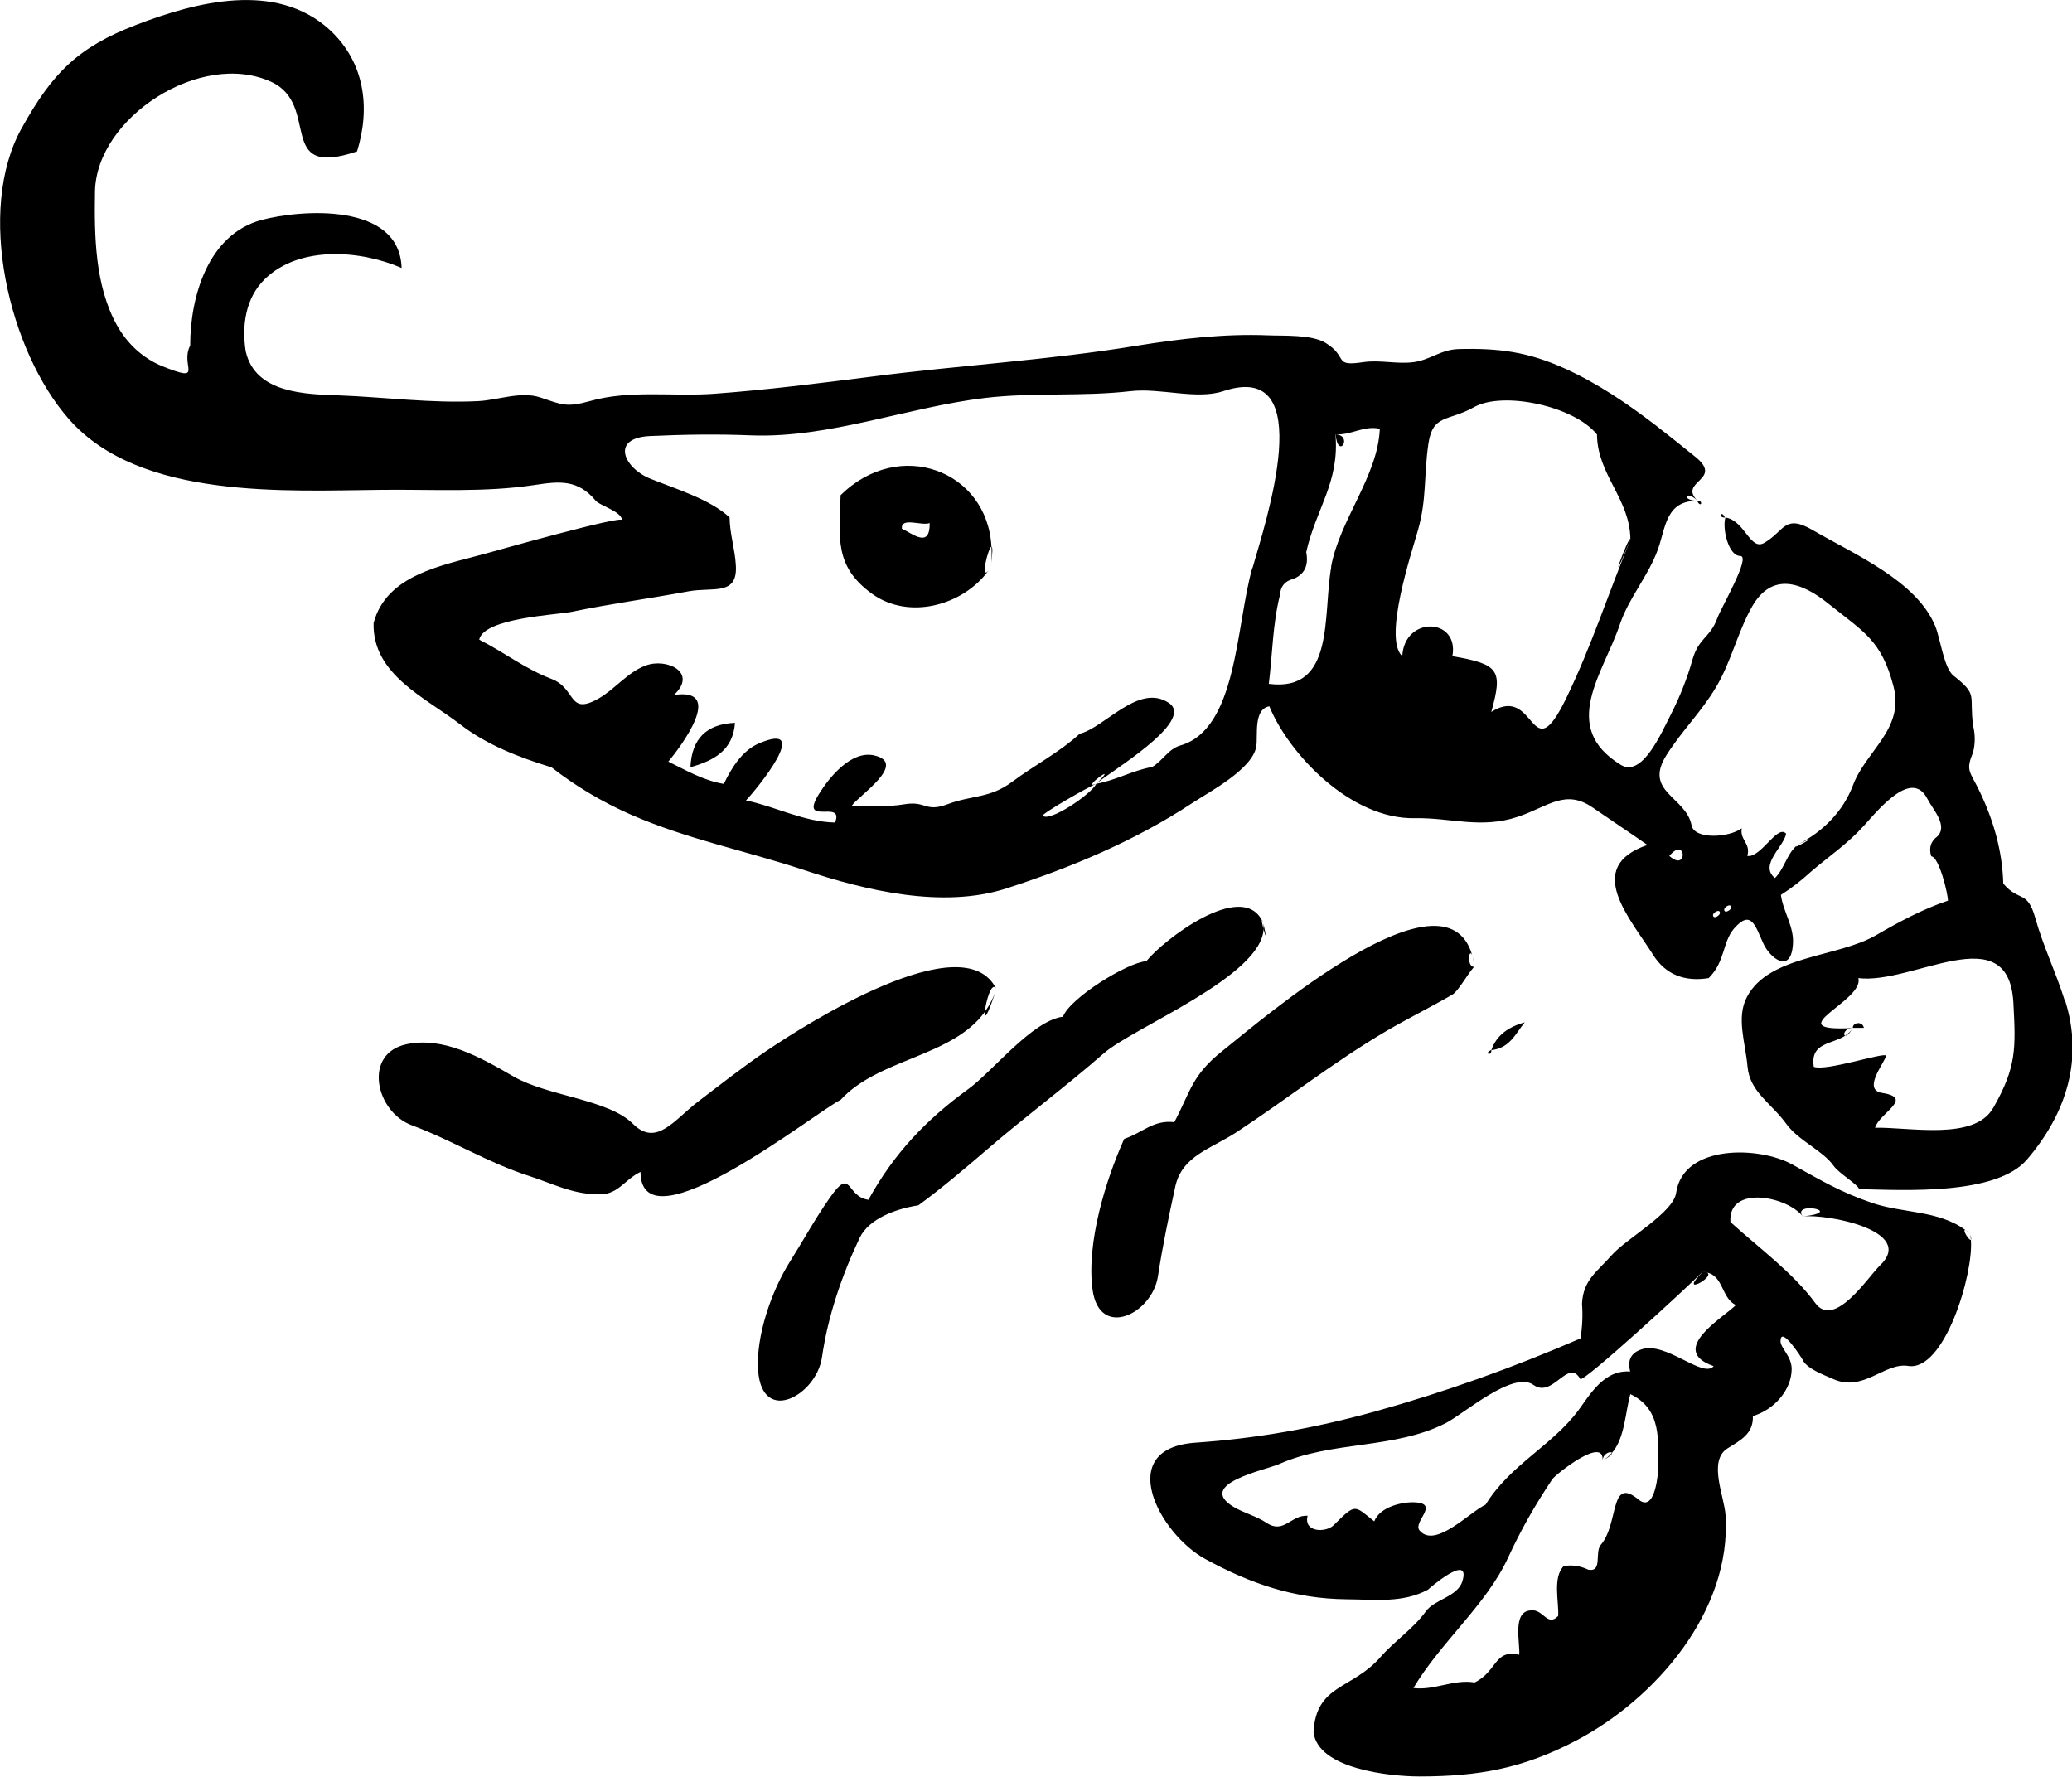 <?xml version="1.0" encoding="UTF-8"?>
<svg id="Layer_2" data-name="Layer 2" xmlns="http://www.w3.org/2000/svg" viewBox="0 0 119.08 102.1">
  <defs>
    <style>
      .cls-1 {
        fill-rule: evenodd;
      }
    </style>
  </defs>
  <g id="food_icons" data-name="food icons">
    <g id="shrimp">
      <path class="cls-1" d="M106.48,59.07c-.1.2-.26.33-.43.44.08.02.24-.08.43-.44ZM93.7,31.02c0-.53-1.56,3.76,0,0h0ZM76.76,24.96c.13,1.51,1.03.07,0,0h0ZM103.2,48.65s.05-.07.09-.1c-.08.07-.1.09-.09.1ZM118.65,57.46c-.5-1.59-1.23-3.09-1.68-4.7-.46-1.64-.92-.9-1.84-1.98-.05-1.85-.55-3.6-1.34-5.26-.59-1.24-.84-1.2-.39-2.3.12-.5.12-1,0-1.5-.25-1.8.32-1.75-1.13-2.89-.55-.43-.76-2.15-1.05-2.85-1.08-2.61-4.65-4.12-7.03-5.51-1.65-.96-1.62.05-2.8.73-.81.47-1.11-1.29-2.23-1.46-.19.65.18,2.21.85,2.21.65,0-1.09,2.95-1.32,3.59-.41,1.12-1.05,1.09-1.42,2.36-.3,1.07-.71,2.1-1.21,3.09-.59,1.15-1.68,3.72-2.92,2.96-3.54-2.18-.99-5.25-.04-8.08.52-1.54,1.65-2.79,2.19-4.32.44-1.24.45-2.79,2.27-2.77-.97-.01-.68-.67,0,0-1.15-1.14,1.54-1.18-.13-2.53-.77-.62-1.54-1.24-2.33-1.85-1.61-1.23-3.29-2.37-5.14-3.21-2.15-.98-3.84-1.19-6.14-1.13-1.01.03-1.62.62-2.57.75-.96.13-1.92-.14-2.89,0-1.79.27-.84-.28-2.17-1.1-.81-.5-2.42-.4-3.33-.44-2.53-.1-5.05.2-7.54.6-5.06.83-10.18,1.12-15.27,1.78-3,.38-6,.76-9.02.98-2.34.17-4.82-.23-7.09.41-1.39.39-1.63.22-2.89-.2-1.1-.37-2.42.15-3.54.21-2.7.14-5.39-.23-8.08-.33-1.84-.07-4.77-.1-5.31-2.54-.23-1.47-.01-3.06,1.1-4.14,1.98-1.94,5.5-1.67,7.86-.64-.11-3.8-5.82-3.35-8.04-2.76-3.09.82-4.11,4.42-4.11,7.22-.61,1.16.88,2.18-1.59,1.19-1.13-.46-2.03-1.3-2.62-2.36-1.27-2.28-1.3-5.15-1.26-7.69.08-4.26,6.1-8.14,10.12-6.3,2.9,1.33.2,5.6,4.94,4,.77-2.47.47-5.12-1.6-7.01C15.85-1.09,11.27.11,7.85,1.42c-3.4,1.3-4.85,2.8-6.6,5.94-2.65,4.73-.75,12.82,2.74,16.76,4.09,4.61,12.46,4.08,17.98,4.03,2.91-.03,5.88.16,8.77-.28,1.39-.21,2.47-.34,3.51.92.26.28,1.46.6,1.5,1.1-.02-.28-7.21,1.75-7.97,1.96-2.37.65-5.58,1.18-6.31,3.96-.07,2.96,2.97,4.27,4.98,5.82,1.54,1.19,3.4,1.9,5.25,2.47,1.38,1.08,2.9,1.98,4.5,2.69,3.27,1.44,6.67,2.1,10.04,3.22,3.49,1.16,7.93,2.23,11.59,1.05,3.72-1.2,7.38-2.73,10.66-4.89,1.02-.67,3.49-1.96,3.71-3.27.1-.63-.18-2.14.75-2.31,1.12,2.74,4.68,6.51,8.37,6.43,2.03-.04,3.79.63,5.91-.08,1.74-.58,2.73-1.63,4.32-.52,1.04.72,2.09,1.41,3.13,2.14-3.72,1.27-.96,4.26.33,6.32.73,1.16,1.85,1.55,3.19,1.33.96-.95.78-2.06,1.46-2.85.98-1.12,1.22-.15,1.67.84.37.84,1.58,1.82,1.71.09.09-1.02-.56-1.88-.69-2.86.61-.39,1.18-.83,1.71-1.32,1.11-.95,2.11-1.6,3.1-2.7.91-1.02,2.74-3.21,3.61-1.5.31.61,1.2,1.53.57,2.16-.38.28-.5.66-.35,1.14.46.04.97,2.2.96,2.55-1.46.49-2.81,1.22-4.14,1.99-2.24,1.29-6.14,1.14-7.41,3.54-.63,1.19-.09,2.62.03,3.99.13,1.48,1.34,2.08,2.24,3.32.7.96,2.09,1.52,2.71,2.4.31.44,1.44,1.1,1.46,1.34,2.55.05,7.88.38,9.66-1.71,2.27-2.66,3.25-5.79,2.18-9.14ZM71.97,32.64c-.95,3.35-.86,9.26-4.13,10.2-.71.21-1.02.89-1.63,1.24-1.11.19-2.09.77-3.2.96-.3.61-2.69,2.22-3.08,1.84-.1-.1,2.56-1.63,3.08-1.84-.99.4,1.45-1.43,0,0,.57-.56,5.74-3.58,4.17-4.64-1.73-1.17-3.68,1.41-5.13,1.77-1.18,1.08-2.61,1.81-3.88,2.76-1.29.96-2.27.75-3.72,1.29-1.29.48-1.21-.21-2.47,0-1,.17-2.02.09-3.03.09.33-.54,3.28-2.45,1.28-2.9-1.32-.29-2.58,1.27-3.17,2.23-1.17,1.89,1.49.25.93,1.63-1.82-.04-3.38-.91-5.12-1.27.59-.61,3.89-4.63.73-3.27-.95.41-1.58,1.43-2,2.32-1.16-.19-2.15-.77-3.19-1.28.69-.83,3.31-4.28.32-3.83,1.4-1.3-.43-2.15-1.63-1.69-1.06.4-1.74,1.35-2.71,1.9-1.76.99-1.25-.59-2.71-1.14-1.48-.56-2.73-1.54-4.14-2.25.27-1.25,4.44-1.42,5.32-1.6,2.21-.46,4.47-.76,6.73-1.18,1.39-.25,2.81.28,2.7-1.49-.05-.93-.35-1.81-.36-2.75-1.1-1.05-3.18-1.67-4.58-2.24-1.5-.62-2.28-2.33,0-2.44,1.94-.09,3.88-.12,5.82-.04,4.49.17,8.98-1.62,13.44-2.15,2.78-.33,5.58-.07,8.36-.39,1.71-.2,3.79.51,5.33,0,5.56-1.85,2.41,7.61,1.68,10.17ZM76.51,32.57c-.5,2.78.24,7.22-3.59,6.73.21-1.7.22-3.44.64-5.1.03-.5.28-.81.77-.93.64-.26.89-.77.74-1.54.57-2.52,1.92-4,1.68-6.77.93.06,1.6-.52,2.55-.32-.11,2.72-2.32,5.25-2.8,7.93ZM85.71,40.9c.66-2.38.46-2.73-2.24-3.19.41-2.22-2.76-2.33-2.88,0-1.12-1.02.56-6.01.91-7.27.5-1.78.32-3.05.59-4.93.25-1.73,1.15-1.28,2.62-2.11,1.67-.94,5.76-.07,7.07,1.57.02,2.33,1.92,3.71,1.92,6.06-1.25,3.02-2.25,6.14-3.68,9.08-2.09,4.31-1.7-.84-4.31.8ZM95.94,49.19c.97-1.18,1.08.97,0,0h0ZM98.49,52.69c-.17-.17.23-.41.32-.32.16.17-.23.41-.32.32ZM99.13,52.37c-.16-.17.23-.41.32-.32.17.17-.23.41-.32.32ZM106.5,45.11c-.58,1.54-1.75,2.7-3.21,3.44,1.53-.77-.01.15-.09.1-.53.51-.67,1.29-1.19,1.81-.93-.74.52-1.81.64-2.55-.5-.56-1.45,1.41-2.23,1.28.21-.73-.44-.91-.32-1.59-.74.55-2.72.65-2.88-.16-.32-1.67-2.81-1.92-1.43-4.07.9-1.41,1.97-2.44,2.81-3.84.89-1.47,1.25-3.19,2.1-4.68,1.13-1.97,2.82-1.42,4.39-.15,2.02,1.62,3.04,2.09,3.73,4.74.64,2.46-1.56,3.68-2.32,5.67ZM114.55,63.67c-1.07,1.9-4.79,1.1-6.79,1.14.25-.85,2.27-1.71.41-2-1.15-.18.1-1.67.23-2.14-.08-.22-3.44.91-4.16.64-.22-1.4,1.03-1.28,1.81-1.79-.14-.03-.07-.41.43-.44-4.43.24.7-1.56.32-2.87,3.1.4,8.63-3.55,8.91,1.4.14,2.64.19,3.7-1.16,6.07ZM48.31,28.47c-.07,2.42-.38,4.07,1.8,5.65,2.11,1.53,5.23.69,6.7-1.33-.5.6,0-1.36.17-1.37-.23-4.38-5.3-6.3-8.68-2.95ZM51.83,30.38c-.05-.69,1.13-.14,1.6-.32.02,1.46-.94.64-1.6.32ZM56.94,32.61c.12-.9.11-1.19.04-1.19.02.38.02.77-.04,1.19ZM97.54,28.78c.2.46.39-.03,0,0h0ZM99.13,29.74c-.2-.46-.39.03,0,0h0ZM39.68,44.09c1.33-.37,2.45-.96,2.56-2.55-1.64.07-2.49.92-2.56,2.55ZM72.53,52.89s.05.08.08.13c-.04-.1-.07-.13-.08-.13ZM72.61,53.37c-.06-.23-.11-.47-.09-.49-1.21-2.28-5.65,1.13-6.64,2.36-1.1.07-4.4,2.13-4.79,3.19-1.76.22-4.04,3.14-5.43,4.15-2.45,1.78-4.29,3.72-5.75,6.37-1.31-.17-.94-1.96-2.23-.1-.83,1.18-1.52,2.45-2.29,3.67-1.04,1.65-1.96,4.27-1.82,6.25.24,3.16,3.36,1.4,3.67-.77.34-2.35,1.12-4.65,2.16-6.85.54-1.13,2.12-1.69,3.38-1.88,1.37-1.01,2.66-2.1,3.95-3.21,2.19-1.89,4.53-3.62,6.7-5.52,1.69-1.49,9.11-4.43,9.19-7.17ZM72.6,53.01c.03.12.02.24.01.36.11.41.23.77-.01-.36ZM84.75,55.56c-.03-.27-.07-.45-.11-.57.05.18.08.37.11.57ZM67.54,68.21c.39-1.8,2.06-2.18,3.55-3.16,2.92-1.92,5.58-4.03,8.59-5.8,1.25-.73,2.53-1.36,3.79-2.09.38-.22,1.11-1.58,1.28-1.59-.48.04-.33-1.15-.14-.67-1.55-5.4-12.11,3.71-14.36,5.5-1.75,1.4-1.8,2.26-2.76,4.09-1.22-.14-1.82.61-2.88.96-1.07,2.38-2.18,5.99-1.82,8.66.39,2.88,3.43,1.41,3.76-.77.26-1.71.62-3.43.99-5.12ZM56.6,58.15c.04-.53.4-1.84.66-1.31-1.85-3.8-11.05,2.09-13.19,3.54-1.36.92-2.64,1.93-3.94,2.92-1.39,1.06-2.4,2.63-3.75,1.29-1.42-1.42-4.9-1.59-6.86-2.72-1.95-1.13-4.02-2.3-6.15-1.86-2.53.53-1.79,3.89.3,4.66,2.3.85,4.36,2.15,6.76,2.92,1.28.41,2.43,1.02,3.82,1.04,1.25.12,1.58-.81,2.56-1.28.03,4.58,10.2-3.54,11.5-4.14,2.17-2.38,6.41-2.46,8.29-5.06ZM57.26,56.84c-.16.5-.39.93-.66,1.31-.03.41.12.36.66-1.31ZM87.63,58.75c-.91.26-1.62.72-1.92,1.6,1.06-.11,1.39-.95,1.92-1.6ZM106.48,59.07h.64c-.08-.4-.64-.32-.64,0ZM85.71,60.34c-.47.2.03.39,0,0h0ZM112.98,70.71c-1.56-1.17-3.6-.97-5.39-1.58-1.79-.61-2.91-1.28-4.57-2.2-1.89-1.06-6.28-1.19-6.69,1.62-.16,1.15-2.85,2.62-3.7,3.58-.84.96-1.65,1.42-1.71,2.8.05.67.02,1.33-.09,1.99-3.83,1.66-7.76,3.07-11.78,4.19-3.52.98-6.87,1.56-10.34,1.8-4.7.32-2.1,5.23.55,6.68,2.58,1.41,5.09,2.29,8.15,2.32,1.61.01,3.22.23,4.67-.56-.07.04,2.47-2.18,1.97-.49-.27.91-1.61,1.05-2.1,1.74-.73,1.01-1.8,1.7-2.62,2.64-1.64,1.87-3.69,1.55-3.84,4.3.24,2.14,4.46,2.55,6.07,2.55,3.42,0,5.97-.46,9.02-2.06,4.57-2.4,8.94-7.44,8.59-12.95-.07-1.1-1.02-3.12.11-3.84.75-.47,1.5-.84,1.46-1.86,1.21-.35,2.23-1.5,2.23-2.71,0-.72-.64-1.2-.64-1.59,0-.96,1.24,1,1.26,1.05.23.53,1.25.89,1.74,1.11,1.74.81,2.98-.96,4.34-.74,2.07.33,3.76-5.27,3.6-7.25-.09.09-.56-.67-.29-.55ZM95.3,84.47c0-.08-.12,2.54-1.13,1.71-1.68-1.38-1.11,1.37-2.17,2.6-.37.43.12,1.58-.72,1.43-.45-.22-.92-.29-1.41-.21-.65.65-.27,2.07-.32,2.87-.64.66-.85-.44-1.6-.32-1.06.08-.57,1.94-.64,2.55-1.44-.34-1.26.96-2.56,1.59-1.22-.2-2.3.47-3.52.32,1.57-2.64,4.19-4.78,5.44-7.49.74-1.6,1.51-2.96,2.55-4.52.17-.25,3-2.52,2.88-1.06.03-.44.5-.56.54-.44.75-.86.77-2.38,1.06-3.38,1.82.87,1.6,2.68,1.6,4.36ZM98.49,78.51c-.62.74-2.76-1.45-4.16-.96-.6.2-.81.63-.64,1.27-.47-.03-.89.07-1.28.32-.74.46-1.19,1.22-1.69,1.9-1.52,2.05-3.92,3.12-5.34,5.43-.91.42-2.91,2.56-3.8,1.48-.39-.48,1.16-1.52-.23-1.61-.77-.05-2.06.27-2.37,1.09-1.17-.92-1.04-1.06-2.33.22-.44.44-1.75.43-1.5-.54-.95-.06-1.36,1.06-2.34.42-.63-.42-1.32-.57-1.93-.94-2.15-1.31,1.83-2.1,2.63-2.45,3.04-1.35,6.62-.84,9.59-2.36,1.02-.52,3.86-3.03,5.03-2.19,1.12.8,1.99-1.58,2.69-.34.14.25,6.11-5.23,7.03-6.16.11,0,.18.02.23.04.97.18.84,1.46,1.68,1.87-.65.68-3.96,2.57-1.28,3.51ZM108.04,72.73c-.67.64-2.61,3.66-3.71,2.16-1.27-1.74-3.23-3.16-4.88-4.66-.15-2.15,3.26-1.49,4.16-.32-.69-.9,2.53-.29,0,0,1.39-.16,6.53.82,4.43,2.82ZM113.2,70.86c.04.1.06.24.07.39.03-.03.02-.14-.07-.39ZM92.64,83.49c-.15.17-.32.33-.54.44.44-.22.56-.37.54-.44ZM112.98,70.71c.07.05.15.1.22.16-.1-.09-.17-.14-.22-.16ZM98.09,73.13c-.08-.01-.14-.04-.23-.04-1.5,1.51.8.26.23.04Z"/>
    </g>
  </g>
</svg>
